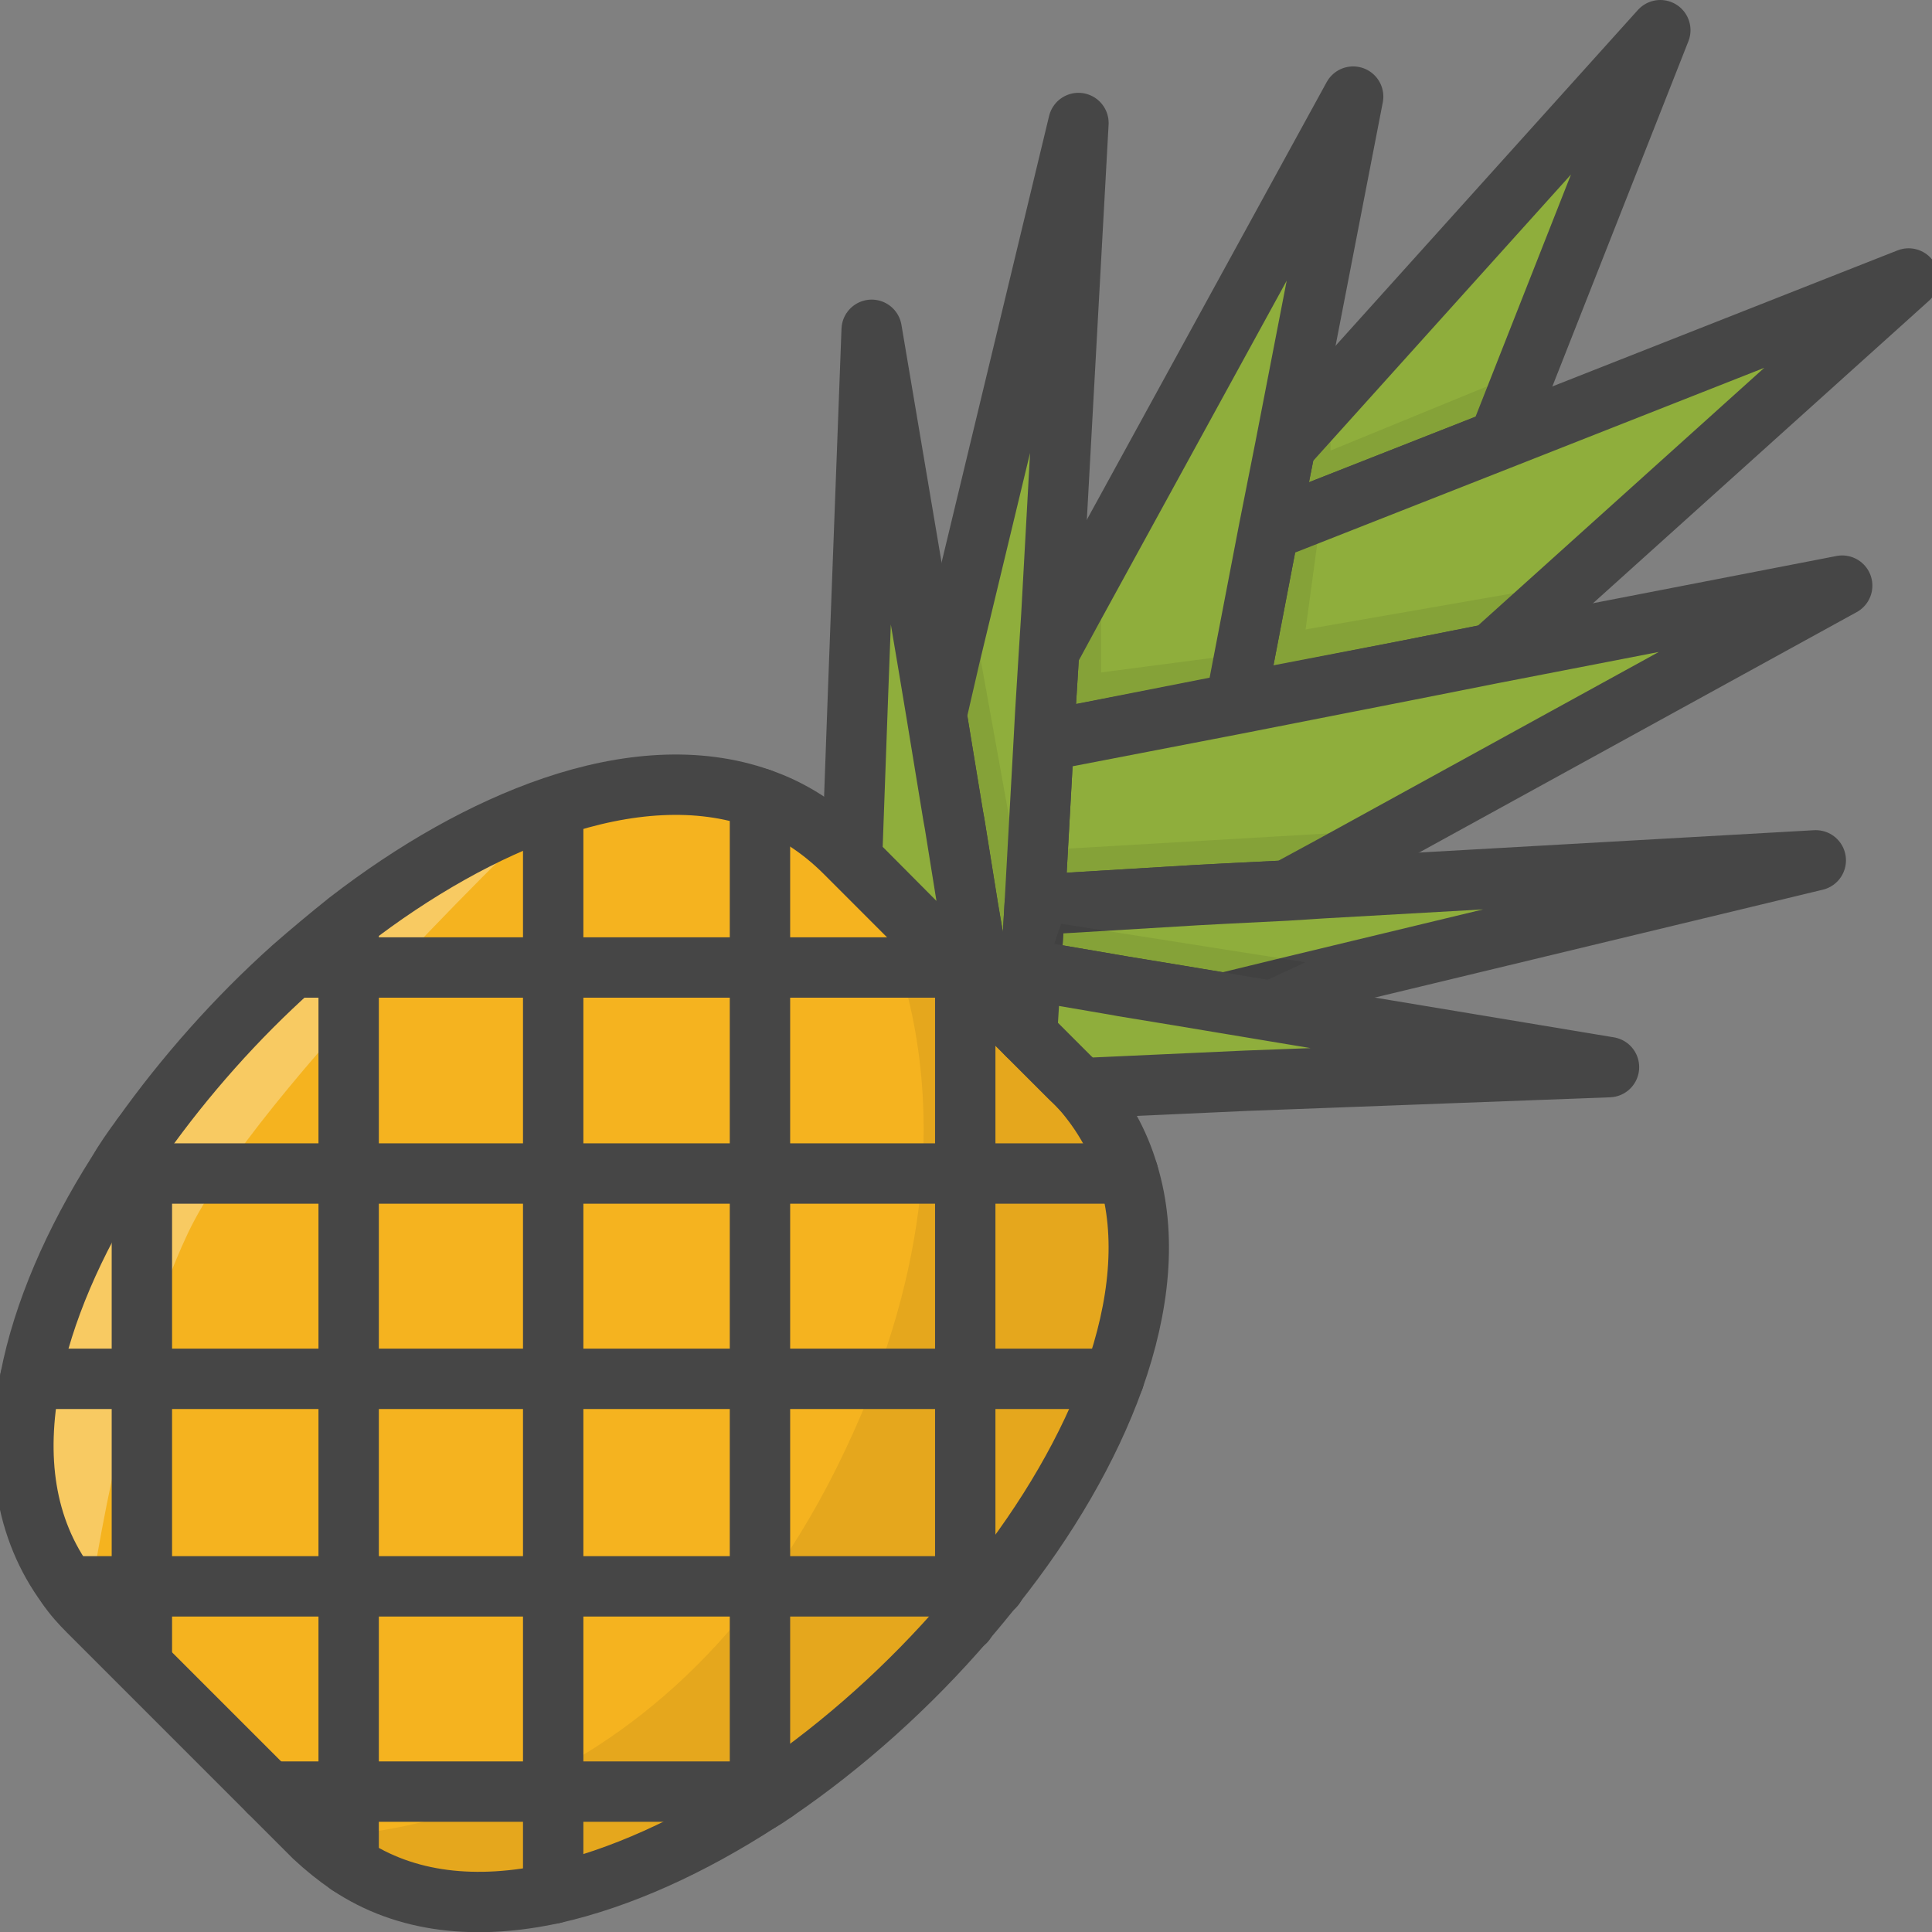 <?xml version="1.0" encoding="utf-8"?>
<!-- Generator: Adobe Illustrator 22.1.0, SVG Export Plug-In . SVG Version: 6.00 Build 0)  -->
<svg version="1.1" id="Layer_1" xmlns="http://www.w3.org/2000/svg" xmlns:xlink="http://www.w3.org/1999/xlink" x="0px" y="0px"
	 viewBox="0 0 256 256" style="enable-background:new 0 0 256 256;" xml:space="preserve">
<rect x="0" y="0" width="256" height="256" fill="#808080" stroke="none"/>
<style type="text/css">
	.st0{fill:#F5B31F;}
	.st1{fill:none;stroke:#464646;stroke-width:8;stroke-linecap:round;stroke-linejoin:round;stroke-miterlimit:10;}
	.st2{opacity:0.15;fill:#464646;}
	.st3{fill:#AC6535;}
	.st4{fill:#EB573B;}
	.st5{fill:#90C056;}
	.st6{opacity:0.35;fill:#FFFFFF;}
	.st7{opacity:0.2;fill:#FFFFFF;}
	.st8{fill:#F6D67A;}
	.st9{opacity:0.15;fill:#FFFFFF;}
	.st10{opacity:0.3;fill:#FFFFFF;}
	.st11{fill:#AC6535;stroke:#464646;stroke-width:8;stroke-linecap:round;stroke-linejoin:round;stroke-miterlimit:10;}
	.st12{fill:#EB573B;stroke:#464646;stroke-width:8;stroke-miterlimit:10;}
	.st13{opacity:0.15;}
	.st14{fill:#464646;}
	.st15{fill:#FFA755;}
	.st16{fill:#8FAE3C;}
	.st17{fill:#BE6BB2;}
	.st18{fill:#B7C536;}
	.st19{opacity:0.1;}
	.st20{fill:#9D5A96;}
	.st21{fill:#EA615D;}
	.st22{opacity:0.4;fill:#FFFFFF;}
	.st23{opacity:7.000000e-02;}
	.st24{fill:#F79932;}
	.st25{fill:#FFEC97;}
	.st26{fill:#FFD11D;}
	.st27{opacity:0.2;}
	.st28{fill:#FFFFFF;}
	.st29{fill:#F7F2D5;}
	.st30{fill:#F6AF72;}
	.st31{fill:#BA6C45;}
	.st32{opacity:0.5;fill:#FFFFFF;}
	.st33{fill:#E4C074;}
	.st34{fill:none;stroke:#656566;stroke-width:8;stroke-linecap:round;stroke-linejoin:round;stroke-miterlimit:10;}
	.st35{fill:#FFA755;stroke:#464646;stroke-width:8;stroke-linecap:round;stroke-linejoin:round;stroke-miterlimit:10;}
	.st36{fill:#FFD11D;stroke:#464646;stroke-width:8;stroke-linecap:round;stroke-linejoin:round;stroke-miterlimit:10;}
	.st37{fill:#FACD1F;}
	.st38{fill:#FFDF66;}
	.st39{fill:#FFEC97;stroke:#464646;stroke-width:8;stroke-linecap:round;stroke-linejoin:round;stroke-miterlimit:10;}
	.st40{fill:#FFDF66;stroke:#464646;stroke-width:8;stroke-linecap:round;stroke-linejoin:round;stroke-miterlimit:10;}
	.st41{opacity:0.2;fill:#464646;}
	.st42{fill:#FFFFFF;stroke:#464646;stroke-width:8;stroke-linecap:round;stroke-linejoin:round;stroke-miterlimit:10;}
	.st43{fill:#6D6E71;stroke:#464646;stroke-width:8;stroke-linecap:round;stroke-linejoin:round;stroke-miterlimit:10;}
	.st44{opacity:0.1;fill:#464646;}
	.st45{fill:#E77CAE;}
	.st46{fill:#FFE5C4;}
	.st47{fill:#F68455;stroke:#464646;stroke-width:8;stroke-linecap:round;stroke-linejoin:round;stroke-miterlimit:10;}
	.st48{opacity:0.7;}
	.st49{fill:#ADEDFF;}
	.st50{fill:#EC754B;}
	.st51{fill:#4AA5BA;}
	.st52{opacity:0.5;}
	.st53{opacity:0.8;}
	.st54{fill:#F68455;}
	.st55{fill:#92A5AC;}
	.st56{fill:#6D6E71;}
	.st57{fill:#D06E3C;}
	.st58{fill:#DA4F4B;}
	.st59{fill:#BDF3FF;}
	.st60{fill:#F18BB4;}
	.st61{fill:#F9D97A;}
	.st62{fill:none;}
	.st63{fill:#AF6535;}
	.st64{fill:#B93226;}
	.st65{fill:#FF6050;}
	.st66{fill:#D06E3C;stroke:#464646;stroke-miterlimit:10;}
	.st67{fill:#EA7CB1;}
	.st68{fill:none;stroke:#6D6E71;stroke-width:10;stroke-linecap:round;stroke-linejoin:round;stroke-miterlimit:10;}
	.st69{fill:#00B0E0;}
	.st70{fill:#EA7DAE;}
	.st71{opacity:0.1;fill:#FFFFFF;}
	.st72{fill:#BC7532;}
	.st73{fill:#876C6C;}
	.st74{fill:#F9F6CD;}
	.st75{fill:#FFE37B;}
	.st76{fill:#1DDCFF;}
	.st77{fill:#60ACF7;}
	.st78{fill:#C3755A;}
	.st79{fill:#96557A;}
	.st80{fill:#66625D;}
	.st81{fill:#D68032;}
	.st82{opacity:0.8;fill:#FFFFFF;}
	.st83{fill:#F2A355;}
	.st84{fill:#7E9E6A;}
	.st85{opacity:0.3;}
	.st86{fill:#965A85;}
	.st87{opacity:0.7;fill:#FFFFFF;}
	.st88{fill:#90CAD3;}
	.st89{fill:#94B57F;}
	.st90{fill:#B2E2E7;}
	.st91{fill:#FFDF8F;}
	.st92{fill:#FFFAEB;}
	.st93{fill:#F88916;}
	.st94{fill:#FFC86E;}
	.st95{fill:#AFA51D;}
	.st96{fill:#968A1C;}
	.st97{fill:#C3556D;}
</style>
<g>
	<path class="st0" d="M102.7,237.4c-0.7,0.5-1.3,0.9-2,1.3c-9.1,5.9-18.5,10.2-27.4,12.2c-10.1,2.2-19.5,1.3-27.1-3.8
		c-1.6-1.1-3.1-2.3-4.6-3.7l-29.9-29.9c-1-1-2-2.1-2.8-3.3C3.2,202.5,2,193,4,182.7c1.7-8.8,5.8-18.2,11.5-27.2
		c1-1.7,2.1-3.3,3.3-4.9c5.7-8,12.5-15.7,20-22.4c2.4-2.1,4.8-4.1,7.3-6.1c8.8-6.8,18.1-12.1,27.2-15.2c9.7-3.3,19.2-4,27.4-1.1
		c4.1,1.4,7.9,3.8,11.3,7.2l29.9,29.9c0.4,0.4,0.9,0.9,1.3,1.3c3,3.4,5.1,7.2,6.3,11.3c2.5,8.2,1.5,17.6-1.9,27.2
		c-3.3,9.2-8.8,18.6-15.8,27.4c-1.3,1.6-2.6,3.2-3.9,4.7l0,0C120.5,223.4,111.8,231.2,102.7,237.4z"/>
	<path class="st23" d="M112,113l29.9,29.9c0.4,0.4,0.9,0.9,1.3,1.3c3,3.4,5.1,7.2,6.3,11.3c2.5,8.2,1.5,17.6-1.9,27.2
		c-3.3,9.2-8.8,18.6-15.8,27.4c-1.3,1.6-2.6,3.2-3.9,4.7l0,0c-7.4,8.5-16.1,16.3-25.2,22.5c-0.7,0.5-1.3,0.9-2,1.3
		c-9.1,5.9-18.5,10.2-27.4,12.2c-10.1,2.2-19.5,1.3-27.1-3.8c-1.6-1.1-3.1-2.3-4.6-3.7c0,0,44.1,1.8,69.3-48.9S112,113,112,113z"/>
	<path class="st10" d="M73.3,107c-9.1,3.1-18.4,8.4-27.2,15.2c-2.5,1.9-4.9,3.9-7.3,6.1c-7.5,6.7-14.4,14.4-20,22.4
		c-1.1,1.6-2.3,3.3-3.3,4.9c-5.7,9-9.8,18.4-11.5,27.2c-2,10.3-0.8,19.8,4.9,27.4c0.8,1.1,1.8,2.2,2.8,3.3c0,0,4.2-31.1,13.2-50.1
		S73.3,107,73.3,107z"/>
	<path class="st1" d="M102.7,237.4c-0.7,0.5-1.3,0.9-2,1.3c-9.1,5.9-18.5,10.2-27.4,12.2c-10.1,2.2-19.5,1.3-27.1-3.8
		c-1.6-1.1-3.1-2.3-4.6-3.7l-29.9-29.9c-1-1-2-2.1-2.8-3.3C3.2,202.5,2,193,4,182.7c1.7-8.8,5.8-18.2,11.5-27.2
		c1-1.7,2.1-3.3,3.3-4.9c5.7-8,12.5-15.7,20-22.4c2.4-2.1,4.8-4.1,7.3-6.1c8.8-6.8,18.1-12.1,27.2-15.2c9.7-3.3,19.2-4,27.4-1.1
		c4.1,1.4,7.9,3.8,11.3,7.2l29.9,29.9c0.4,0.4,0.9,0.9,1.3,1.3c3,3.4,5.1,7.2,6.3,11.3c2.5,8.2,1.5,17.6-1.9,27.2
		c-3.3,9.2-8.8,18.6-15.8,27.4c-1.3,1.6-2.6,3.2-3.9,4.7l0,0C120.5,223.4,111.8,231.2,102.7,237.4z"/>
	<polyline class="st1" points="4,182.7 18.8,182.7 46.2,182.7 73.3,182.7 100.7,182.7 127.9,182.7 147.6,182.7 	"/>
	<polyline class="st1" points="8.9,210.2 18.8,210.2 46.2,210.2 73.3,210.2 100.7,210.2 127.9,210.2 131.8,210.2 	"/>
	<polyline class="st1" points="35.6,237.4 46.2,237.4 73.3,237.4 100.7,237.4 102.7,237.4 	"/>
	<polyline class="st1" points="15.6,155.5 18.8,155.5 46.2,155.5 73.3,155.5 100.7,155.5 127.9,155.5 149.5,155.5 	"/>
	<polyline class="st1" points="38.9,128.2 46.2,128.2 73.3,128.2 100.7,128.2 127.2,128.2 	"/>
	<polyline class="st1" points="73.3,250.9 73.3,237.4 73.3,210.2 73.3,182.7 73.3,155.5 73.3,128.2 73.3,107 	"/>
	<polyline class="st1" points="100.7,238.7 100.7,237.4 100.7,210.2 100.7,182.7 100.7,155.5 100.7,128.2 100.7,105.8 	"/>
	<polyline class="st1" points="127.9,214.9 127.9,214.9 127.9,210.2 127.9,182.7 127.9,155.5 127.9,128.9 	"/>
	<polyline class="st1" points="46.2,247.1 46.2,237.4 46.2,210.2 46.2,182.7 46.2,155.5 46.2,128.2 46.2,122.1 	"/>
	<polyline class="st1" points="18.8,220.5 18.8,210.2 18.8,182.7 18.8,155.5 18.8,150.6 	"/>
	<polygon class="st16" points="220,4 198.6,58.3 168.1,70.3 170.3,59.2 	"/>
	<polygon class="st23" points="173.6,55.5 176.3,53.7 176.3,59.7 200.2,49.9 198,57.5 170.1,66.7 	"/>
	<polygon class="st1" points="220,4 198.6,58.3 168.1,70.3 170.3,59.2 	"/>
	<polygon class="st16" points="252.9,36.9 197.7,86.6 186.6,88.8 163.7,93.2 168.1,70.3 198.6,58.3 	"/>
	<polygon class="st23" points="170.9,71.9 174.7,70.9 173,83.4 206.3,77.6 198.2,87.4 165.5,90.9 	"/>
	<polygon class="st1" points="252.9,36.9 197.7,86.6 186.6,88.8 163.7,93.2 168.1,70.3 198.6,58.3 	"/>
	<polygon class="st16" points="179.3,12.8 170.3,59.2 168.1,70.3 163.7,93.2 138.3,98.2 138.5,94.5 139,86.4 142.2,80.5 	"/>
	<polygon class="st23" points="142.5,79.9 145.9,79.4 145.9,89.1 165,86.6 163.9,92.1 139.7,94.9 	"/>
	<polygon class="st1" points="179.3,12.8 170.3,59.2 168.1,70.3 163.7,93.2 138.3,98.2 138.5,94.5 139,86.4 142.2,80.5 	"/>
	<polygon class="st16" points="244.1,77.6 176.4,114.8 170.5,118 162.5,118.4 158.7,118.6 137.1,119.9 138.3,98.2 163.7,93.3 
		186.6,88.8 197.7,86.6 	"/>
	<polygon class="st23" points="140.5,112.5 180,110.2 172.2,117.1 139,119.8 	"/>
	<polygon class="st1" points="244.1,77.6 176.4,114.8 170.5,118 162.5,118.4 158.7,118.6 137.1,119.9 138.3,98.2 163.7,93.3 
		186.6,88.8 197.7,86.6 	"/>
	<polygon class="st16" points="136.1,137.1 130.1,131.1 129.5,127.4 128.3,120.4 126.5,109.2 126.3,108.1 125.1,100.8 124.1,94.7 
		125.9,86.9 142.9,16.3 139.3,81.7 139,86.4 138.5,94.5 138.3,98.2 137.1,119.9 136.6,128.6 136.1,136.9 	"/>
	<polygon class="st23" points="129.8,86.6 136.1,121.5 132,125.1 125.9,88.3 	"/>
	<polygon class="st16" points="240.6,114 170,131 162.2,132.9 156.2,131.9 148.9,130.7 147.7,130.5 136.6,128.6 137.1,119.9 
		158.7,118.6 162.5,118.4 170.5,118 175.2,117.7 	"/>
	<polygon class="st1" points="136.1,137.1 130.1,131.1 129.5,127.4 128.3,120.4 126.5,109.2 126.3,108.1 125.1,100.8 124.1,94.7 
		125.9,86.9 142.9,16.3 139.3,81.7 139,86.4 138.5,94.5 138.3,98.2 137.1,119.9 136.6,128.6 136.1,136.9 	"/>
	<polygon class="st1" points="240.6,114 170,131 162.2,132.9 156.2,131.9 148.9,130.7 147.7,130.5 136.6,128.6 137.1,119.9 
		158.7,118.6 162.5,118.4 170.5,118 175.2,117.7 	"/>
	<path class="st16" d="M213.2,141.4l-48,1.8l0,0l-22,1c-0.4-0.5-0.8-0.9-1.3-1.3l-5.8-5.8l0-0.3l0.5-8.2l11.1,1.9l1.1,0.2l7.3,1.2
		l6,1l6.6,1.1L213.2,141.4z"/>
	<polygon class="st23" points="140.6,122.4 173,127.5 163.7,131.8 139,127.1 	"/>
	<path class="st1" d="M213.2,141.4l-48,1.8l0,0l-22,1c-0.4-0.5-0.8-0.9-1.3-1.3l-5.8-5.8l0-0.3l0.5-8.2l11.1,1.9l1.1,0.2l7.3,1.2
		l6,1l6.6,1.1L213.2,141.4z"/>
	<polygon class="st16" points="130.1,131.1 112.9,113.8 113.7,91.7 113.7,91.7 115.5,43.7 123,88.1 124.1,94.7 125.1,100.8 
		126.3,108.1 126.5,109.2 128.3,120.4 129.5,127.4 	"/>
	<polygon class="st1" points="130.1,131.1 112.9,113.8 113.7,91.7 113.7,91.7 115.5,43.7 123,88.1 124.1,94.7 125.1,100.8 
		126.3,108.1 126.5,109.2 128.3,120.4 129.5,127.4 	"/>
</g>
</svg>
